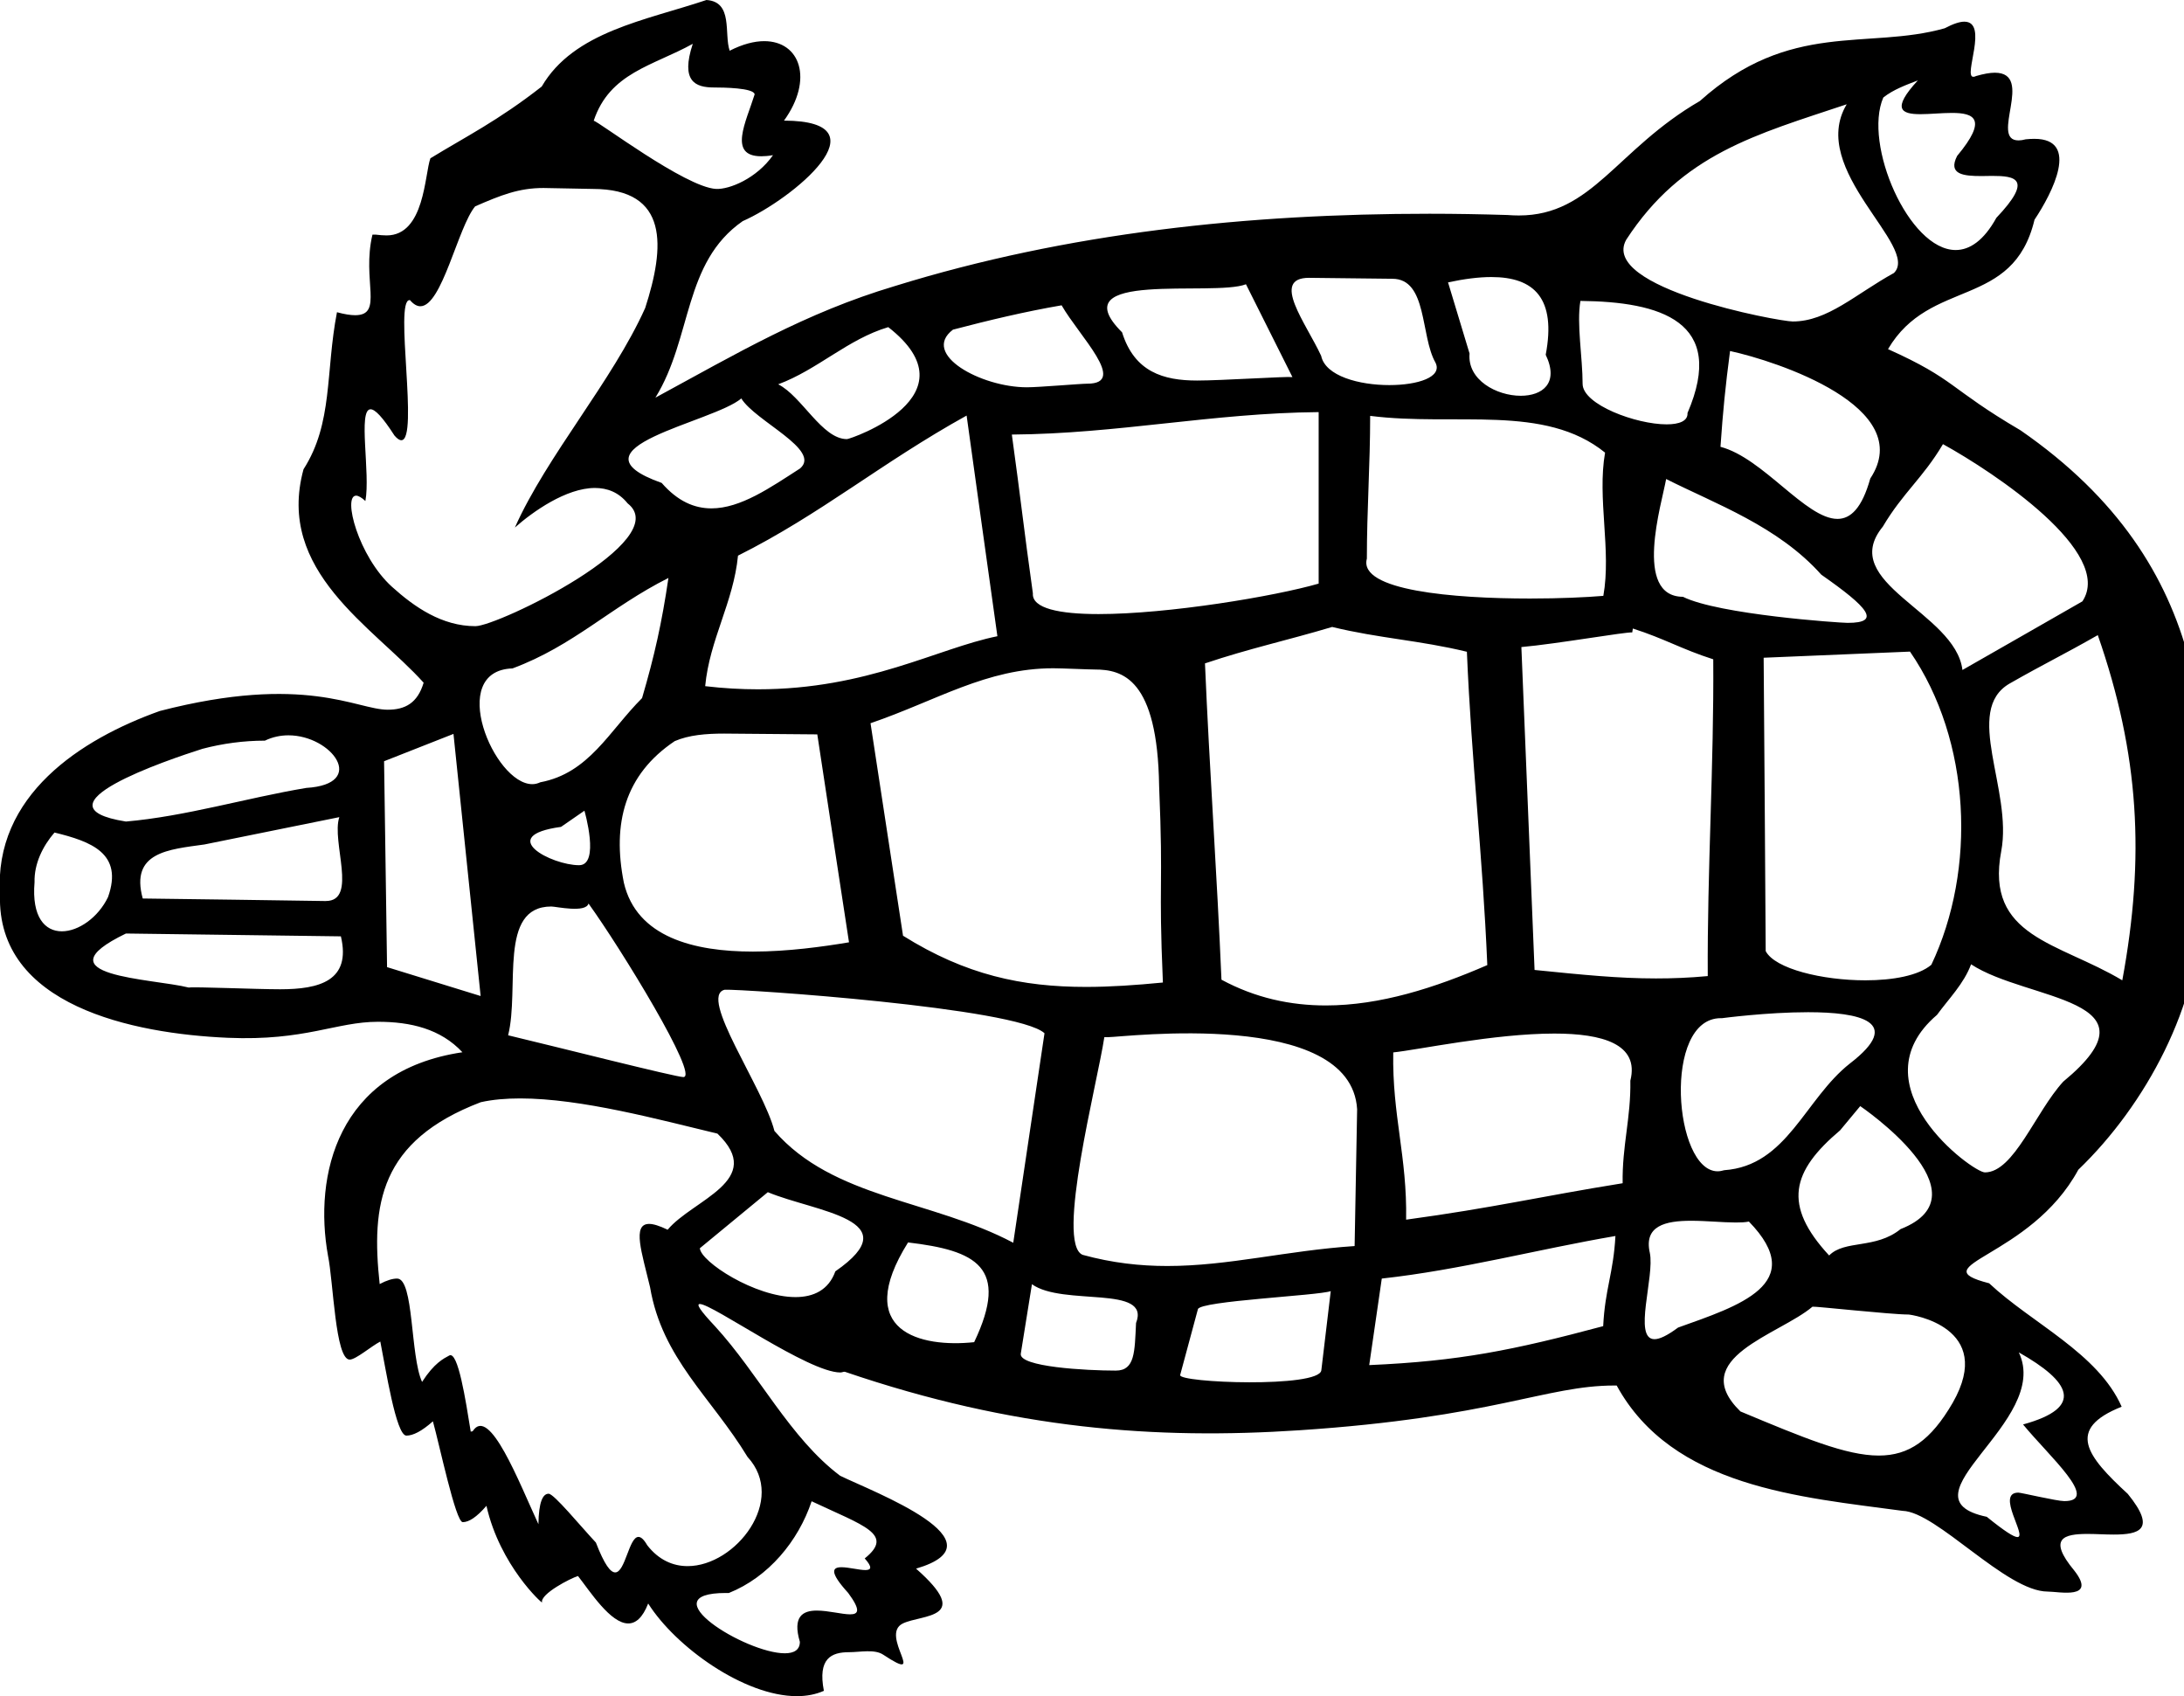 <?xml version="1.0" encoding="UTF-8" standalone="no"?>
<svg
   xmlns:dc="http://purl.org/dc/elements/1.1/"
   xmlns:cc="http://web.resource.org/cc/"
   xmlns:rdf="http://www.w3.org/1999/02/22-rdf-syntax-ns#"
   xmlns:svg="http://www.w3.org/2000/svg"
   xmlns="http://www.w3.org/2000/svg"
   xmlns:sodipodi="http://inkscape.sourceforge.net/DTD/sodipodi-0.dtd"
   xmlns:inkscape="http://www.inkscape.org/namespaces/inkscape"
   width="13.909"
   height="10.8"
   id="svg1334"
   sodipodi:version="0.32"
   inkscape:version="0.43"
   sodipodi:docname="I2A.svg"
   sodipodi:docbase="C:\Program Files\JSesh\fonts">
  <defs
     id="defs1339" />
  <sodipodi:namedview
     inkscape:window-height="708"
     inkscape:window-width="1024"
     inkscape:pageshadow="2"
     inkscape:pageopacity="0.0"
     borderopacity="1.0"
     bordercolor="#666666"
     pagecolor="#ffffff"
     id="base"
     inkscape:zoom="48.842745"
     inkscape:cx="6.0100725"
     inkscape:cy="5.5065957"
     inkscape:window-x="-4"
     inkscape:window-y="-4"
     inkscape:current-layer="svg1334" />
  <path
     style="fill:#000000; stroke:none"
     d="M 4.412,0.279 C 4.333,0.519 4.429,0.557 4.547,0.557 C 4.602,0.557 4.802,0.559 4.806,0.601 C 4.751,0.777 4.635,0.995 4.848,0.995 C 4.87,0.995 4.895,0.993 4.923,0.988 L 4.923,0.988 C 4.818,1.137 4.645,1.207 4.56,1.203 C 4.363,1.192 3.802,0.766 3.781,0.769 C 3.883,0.463 4.157,0.42 4.412,0.279 z M 12.214,0.512 C 12.044,0.696 12.11,0.727 12.23,0.727 C 12.291,0.727 12.366,0.719 12.431,0.719 C 12.571,0.719 12.662,0.756 12.464,0.993 C 12.404,1.111 12.505,1.121 12.619,1.121 C 12.641,1.121 12.665,1.12 12.687,1.12 C 12.833,1.12 12.951,1.137 12.714,1.387 C 12.634,1.532 12.544,1.592 12.455,1.592 C 12.156,1.592 11.865,0.918 11.994,0.621 C 12.058,0.57 12.139,0.541 12.214,0.512 z M 11.761,0.664 C 11.51,1.081 12.23,1.57 12.062,1.738 C 11.817,1.873 11.639,2.047 11.417,2.047 C 11.329,2.047 10.183,1.834 10.357,1.526 C 10.713,0.979 11.184,0.857 11.761,0.664 z M 7.935,1.81 C 8.034,2.007 8.132,2.204 8.231,2.401 C 8.191,2.396 7.78,2.423 7.624,2.423 C 7.41,2.423 7.225,2.369 7.146,2.116 C 6.746,1.718 7.728,1.891 7.935,1.81 z M 8.337,1.769 C 8.379,1.769 8.837,1.775 8.867,1.775 C 9.092,1.775 9.045,2.139 9.142,2.309 C 9.188,2.401 9.03,2.452 8.848,2.452 C 8.657,2.452 8.441,2.395 8.414,2.266 C 8.318,2.058 8.09,1.769 8.337,1.769 z M 6.761,1.944 C 6.873,2.14 7.185,2.443 6.925,2.443 C 6.881,2.443 6.618,2.466 6.54,2.466 C 6.248,2.466 5.863,2.256 6.069,2.099 C 6.298,2.039 6.528,1.984 6.761,1.944 z M 9.498,1.764 C 9.771,1.764 9.912,1.9 9.844,2.259 C 9.931,2.441 9.822,2.52 9.685,2.52 C 9.532,2.52 9.344,2.42 9.359,2.251 C 9.313,2.1 9.268,1.949 9.222,1.798 C 9.324,1.776 9.417,1.764 9.498,1.764 z M 10.065,1.916 C 10.573,1.921 10.999,2.045 10.747,2.63 C 10.75,2.681 10.694,2.702 10.614,2.702 C 10.42,2.702 10.081,2.577 10.079,2.445 C 10.079,2.275 10.04,2.062 10.065,1.916 z M 5.657,2.083 C 6.219,2.521 5.416,2.796 5.394,2.796 C 5.235,2.796 5.106,2.522 4.956,2.447 C 5.207,2.354 5.4,2.159 5.657,2.083 z M 4.721,2.537 C 4.81,2.682 5.234,2.865 5.095,2.983 C 4.907,3.104 4.717,3.237 4.531,3.237 C 4.423,3.237 4.317,3.193 4.214,3.075 C 3.586,2.852 4.543,2.69 4.721,2.537 z M 11.018,2.235 C 11.313,2.299 12.212,2.592 11.911,3.047 C 11.858,3.236 11.786,3.304 11.702,3.304 C 11.501,3.304 11.228,2.916 10.957,2.845 C 10.973,2.614 10.988,2.464 11.018,2.235 z M 8.726,2.648 C 9.27,2.717 9.837,2.57 10.222,2.882 C 10.171,3.173 10.263,3.504 10.211,3.794 C 10.106,3.803 9.935,3.811 9.744,3.811 C 9.259,3.811 8.649,3.761 8.705,3.557 C 8.705,3.247 8.726,2.958 8.726,2.648 z M 8.398,2.624 C 8.398,2.988 8.398,3.352 8.398,3.716 C 8.118,3.797 7.441,3.91 6.996,3.91 C 6.747,3.91 6.571,3.874 6.578,3.778 C 6.519,3.358 6.502,3.186 6.444,2.767 C 7.121,2.762 7.719,2.63 8.398,2.624 z M 10.611,3.05 L 10.611,3.05 C 10.926,3.209 11.323,3.35 11.599,3.659 C 11.898,3.868 11.984,3.966 11.767,3.966 C 11.716,3.966 10.945,3.913 10.718,3.8 C 10.4,3.798 10.583,3.207 10.611,3.05 z M 3.461,1.197 C 3.512,1.197 3.732,1.203 3.775,1.203 C 4.264,1.203 4.234,1.574 4.109,1.961 C 3.899,2.428 3.484,2.9 3.279,3.359 C 3.393,3.258 3.606,3.107 3.789,3.107 C 3.867,3.107 3.94,3.134 3.997,3.205 C 4.3,3.441 3.17,3.987 3.028,3.987 C 2.815,3.987 2.64,3.866 2.496,3.736 C 2.282,3.542 2.181,3.156 2.268,3.156 C 2.282,3.156 2.302,3.167 2.327,3.19 C 2.36,3.015 2.278,2.606 2.36,2.606 C 2.388,2.606 2.435,2.653 2.512,2.773 C 2.53,2.794 2.544,2.803 2.556,2.803 C 2.669,2.803 2.51,1.911 2.608,1.911 C 2.609,1.911 2.61,1.911 2.611,1.911 C 2.634,1.938 2.656,1.95 2.677,1.95 C 2.815,1.95 2.916,1.446 3.026,1.314 C 3.191,1.242 3.305,1.197 3.461,1.197 z M 12.374,2.828 C 12.704,3.01 13.467,3.519 13.262,3.829 C 13.008,3.975 12.753,4.12 12.498,4.266 C 12.454,3.898 11.697,3.712 11.991,3.353 C 12.119,3.137 12.246,3.044 12.374,2.828 z M 6.156,2.646 C 6.221,3.114 6.286,3.582 6.352,4.051 C 5.971,4.128 5.525,4.389 4.827,4.389 C 4.721,4.389 4.609,4.383 4.491,4.369 C 4.519,4.072 4.671,3.836 4.7,3.538 C 5.229,3.273 5.611,2.948 6.156,2.646 z M 4.257,3.68 C 4.215,3.966 4.168,4.176 4.089,4.445 C 3.878,4.656 3.751,4.923 3.441,4.981 C 3.424,4.989 3.407,4.993 3.39,4.993 C 3.146,4.993 2.843,4.27 3.264,4.256 C 3.654,4.111 3.885,3.867 4.257,3.68 z M 1.837,4.682 C 2.113,4.682 2.344,4.993 1.95,5.017 C 1.568,5.081 1.182,5.198 0.802,5.231 C 0.191,5.134 1.069,4.838 1.289,4.768 C 1.418,4.734 1.552,4.716 1.686,4.716 C 1.687,4.716 1.687,4.716 1.687,4.716 C 1.736,4.692 1.788,4.682 1.837,4.682 z M 3.688,5.509 C 3.512,5.509 3.154,5.322 3.573,5.265 L 3.722,5.162 C 3.722,5.162 3.823,5.509 3.688,5.509 z M 2.161,5.203 C 2.109,5.358 2.281,5.737 2.075,5.737 C 2.071,5.737 2.066,5.737 2.062,5.737 C 1.678,5.731 1.294,5.726 0.909,5.721 C 0.828,5.425 1.074,5.409 1.302,5.377 C 1.588,5.319 1.874,5.261 2.161,5.203 z M 0.347,5.301 C 0.58,5.358 0.787,5.433 0.688,5.712 C 0.625,5.843 0.499,5.93 0.394,5.93 C 0.287,5.93 0.201,5.841 0.22,5.617 C 0.217,5.5 0.272,5.388 0.347,5.301 z M 4.612,4.671 L 5.205,4.676 C 5.272,5.117 5.339,5.558 5.407,6 C 5.24,6.028 5.017,6.059 4.795,6.059 C 4.422,6.059 4.054,5.969 3.973,5.62 C 3.898,5.244 3.979,4.932 4.297,4.719 C 4.387,4.68 4.496,4.671 4.612,4.671 z M 10.399,4.002 C 10.602,4.067 10.708,4.133 10.911,4.198 C 10.916,4.87 10.872,5.543 10.876,6.215 C 10.759,6.226 10.652,6.23 10.546,6.23 C 10.307,6.23 10.08,6.207 9.773,6.176 C 9.745,5.497 9.717,4.798 9.689,4.12 C 9.915,4.1 10.358,4.022 10.395,4.027 L 10.399,4.002 z M 13.36,4.044 C 13.625,4.805 13.661,5.458 13.516,6.242 C 13.11,5.999 12.641,5.968 12.745,5.42 C 12.819,5.03 12.5,4.524 12.799,4.352 C 13.027,4.222 13.132,4.174 13.36,4.044 z M 12.164,4.149 C 12.554,4.716 12.588,5.535 12.3,6.143 C 12.219,6.212 12.055,6.242 11.88,6.242 C 11.606,6.242 11.304,6.169 11.245,6.056 C 11.241,5.433 11.237,4.811 11.232,4.188 C 11.543,4.175 11.853,4.162 12.164,4.149 z M 6.708,4.255 C 6.761,4.255 6.937,4.263 6.972,4.263 C 7.148,4.263 7.372,4.32 7.382,5.006 C 7.41,5.677 7.377,5.586 7.406,6.256 C 7.232,6.273 7.071,6.284 6.916,6.284 C 6.509,6.284 6.15,6.208 5.751,5.958 C 5.682,5.507 5.613,5.056 5.544,4.605 C 5.965,4.461 6.282,4.255 6.708,4.255 z M 0.802,5.944 C 1.259,5.95 1.715,5.956 2.171,5.962 C 2.238,6.246 2.033,6.299 1.784,6.299 C 1.631,6.299 1.238,6.282 1.202,6.288 C 0.972,6.23 0.238,6.217 0.802,5.944 z M 2.888,4.673 L 3.061,6.342 L 2.465,6.158 L 2.446,4.847 L 2.888,4.673 z M 8.484,3.992 C 8.784,4.065 9.042,4.077 9.342,4.15 C 9.372,4.863 9.442,5.432 9.472,6.145 C 9.138,6.29 8.789,6.402 8.444,6.402 C 8.219,6.402 7.996,6.355 7.779,6.238 C 7.751,5.574 7.702,4.888 7.674,4.224 C 7.96,4.128 8.196,4.078 8.484,3.992 z M 3.748,5.753 C 3.953,6.037 4.456,6.858 4.352,6.858 C 4.303,6.858 3.534,6.663 3.236,6.592 C 3.311,6.294 3.171,5.772 3.511,5.772 C 3.541,5.772 3.731,5.815 3.748,5.753 z M 11.515,6.445 C 11.84,6.445 12.129,6.504 11.782,6.771 C 11.494,6.997 11.382,7.423 10.981,7.451 C 10.967,7.455 10.953,7.458 10.939,7.458 C 10.66,7.458 10.587,6.483 10.959,6.483 C 10.962,6.483 10.965,6.483 10.967,6.483 C 10.967,6.483 11.253,6.445 11.515,6.445 z M 12.553,6.14 C 12.909,6.375 13.786,6.354 13.14,6.887 C 12.963,7.08 12.826,7.465 12.641,7.465 C 12.563,7.465 11.81,6.911 12.336,6.462 C 12.411,6.359 12.507,6.264 12.553,6.14 z M 9.899,6.581 C 10.204,6.581 10.442,6.647 10.383,6.881 C 10.387,7.119 10.33,7.296 10.334,7.534 C 9.8,7.62 9.52,7.689 8.955,7.766 C 8.962,7.363 8.866,7.104 8.873,6.701 C 9.024,6.686 9.515,6.581 9.899,6.581 z M 6.652,6.579 C 6.586,7.023 6.519,7.468 6.453,7.913 C 5.938,7.64 5.305,7.631 4.932,7.201 C 4.861,6.924 4.446,6.343 4.615,6.302 C 4.722,6.296 6.478,6.416 6.652,6.579 z M 11.847,7.043 C 11.847,7.043 12.673,7.603 12.104,7.826 C 11.945,7.955 11.748,7.893 11.649,7.994 C 11.351,7.672 11.41,7.458 11.719,7.197 L 11.847,7.043 z M 8.643,7.063 C 8.638,7.354 8.632,7.644 8.627,7.934 C 8.192,7.963 7.825,8.061 7.434,8.061 C 7.262,8.061 7.085,8.042 6.895,7.99 C 6.721,7.919 6.99,6.892 7.033,6.604 C 7.04,6.604 7.047,6.604 7.056,6.604 C 7.157,6.604 8.604,6.42 8.643,7.063 z M 4.89,7.591 C 5.192,7.717 5.798,7.764 5.32,8.095 C 5.277,8.215 5.18,8.259 5.066,8.259 C 4.808,8.259 4.463,8.034 4.457,7.948 C 4.602,7.829 4.746,7.71 4.89,7.591 z M 5.783,7.911 C 6.214,7.962 6.433,8.066 6.204,8.546 C 5.866,8.582 5.426,8.481 5.783,7.911 z M 10.77,7.773 C 10.867,7.773 10.972,7.784 11.054,7.784 C 11.087,7.784 11.115,7.783 11.138,7.778 L 11.138,7.778 C 11.524,8.175 11.07,8.316 10.687,8.453 C 10.617,8.505 10.569,8.527 10.537,8.527 C 10.398,8.527 10.539,8.128 10.507,7.977 C 10.468,7.805 10.606,7.773 10.77,7.773 z M 6.572,8.177 C 6.77,8.319 7.331,8.179 7.235,8.424 C 7.226,8.607 7.229,8.727 7.106,8.727 C 6.92,8.727 6.487,8.704 6.501,8.619 L 6.572,8.177 z M 10.288,7.87 C 10.275,8.109 10.222,8.205 10.21,8.444 C 9.638,8.597 9.293,8.667 8.72,8.692 L 8.8,8.141 C 9.301,8.086 9.791,7.955 10.288,7.87 z M 8.475,8.221 L 8.415,8.725 C 8.402,8.839 7.502,8.805 7.516,8.755 L 7.629,8.336 C 7.643,8.283 8.394,8.25 8.475,8.221 z M 12.154,8.37 C 12.171,8.37 12.712,8.449 12.436,8.932 C 12.297,9.171 12.158,9.268 11.965,9.268 C 11.757,9.268 11.486,9.155 11.084,8.987 C 10.737,8.648 11.334,8.498 11.543,8.32 C 11.561,8.317 12.043,8.37 12.154,8.37 z M 12.857,8.611 C 13.184,8.796 13.281,8.961 12.884,9.07 C 13.052,9.274 13.376,9.558 13.147,9.558 C 13.099,9.558 12.872,9.504 12.854,9.504 C 12.708,9.504 12.913,9.787 12.848,9.787 C 12.826,9.787 12.769,9.752 12.653,9.658 C 12.076,9.537 13.068,9.054 12.857,8.611 z M 3.313,6.994 C 3.702,6.994 4.197,7.129 4.569,7.218 C 4.881,7.516 4.412,7.638 4.252,7.83 C 4.2,7.805 4.161,7.793 4.134,7.793 C 4.024,7.793 4.088,7.977 4.14,8.196 C 4.217,8.651 4.529,8.895 4.761,9.277 C 5.013,9.55 4.686,9.972 4.379,9.972 C 4.286,9.972 4.195,9.933 4.122,9.839 C 4.1,9.801 4.082,9.786 4.066,9.786 C 4.006,9.786 3.982,10.012 3.918,10.012 C 3.888,10.012 3.85,9.964 3.795,9.822 C 3.694,9.714 3.528,9.511 3.494,9.511 C 3.457,9.511 3.431,9.563 3.429,9.705 C 3.305,9.437 3.117,8.948 3.011,9.112 C 3.008,9.116 3.002,9.113 2.998,9.116 C 2.965,8.912 2.917,8.6 2.861,8.631 C 2.826,8.65 2.766,8.678 2.688,8.799 C 2.612,8.634 2.637,8.141 2.529,8.141 C 2.5,8.141 2.463,8.152 2.418,8.176 C 2.363,7.67 2.417,7.264 3.062,7.018 C 3.138,7.001 3.223,6.994 3.313,6.994 z M 5.169,9.559 C 5.5,9.715 5.699,9.769 5.507,9.923 C 5.559,9.981 5.547,9.997 5.511,9.997 C 5.472,9.997 5.404,9.979 5.359,9.979 C 5.301,9.979 5.279,10.008 5.402,10.143 C 5.483,10.253 5.468,10.279 5.414,10.279 C 5.362,10.279 5.275,10.255 5.202,10.255 C 5.113,10.255 5.046,10.292 5.094,10.454 C 5.094,10.506 5.056,10.527 4.998,10.527 C 4.748,10.527 4.129,10.143 4.623,10.143 C 4.629,10.143 4.635,10.143 4.642,10.143 C 4.894,10.042 5.084,9.813 5.169,9.559 z M 4.499,0 C 4.112,0.13 3.654,0.201 3.45,0.551 C 3.173,0.768 2.963,0.872 2.741,1.008 C 2.704,1.109 2.705,1.499 2.462,1.499 C 2.441,1.499 2.418,1.497 2.393,1.494 L 2.372,1.494 C 2.303,1.784 2.445,2.007 2.262,2.007 C 2.232,2.007 2.194,2.001 2.146,1.988 C 2.072,2.371 2.122,2.693 1.933,2.988 C 1.755,3.639 2.378,3.991 2.698,4.347 C 2.659,4.477 2.58,4.519 2.469,4.519 C 2.271,4.519 1.944,4.288 1.018,4.527 C 0.516,4.706 -0.041,5.064 0,5.696 C -0.022,6.404 0.848,6.582 1.452,6.608 C 1.944,6.629 2.141,6.506 2.407,6.506 C 2.615,6.506 2.806,6.551 2.945,6.7 C 2.145,6.819 1.997,7.487 2.089,7.996 C 2.123,8.159 2.135,8.657 2.227,8.657 C 2.266,8.657 2.364,8.572 2.422,8.542 L 2.422,8.542 C 2.456,8.711 2.522,9.141 2.588,9.141 C 2.63,9.141 2.685,9.114 2.757,9.05 C 2.799,9.2 2.902,9.692 2.947,9.692 C 2.986,9.692 3.035,9.661 3.098,9.588 C 3.184,9.969 3.455,10.213 3.452,10.203 C 3.44,10.149 3.634,10.049 3.681,10.035 C 3.758,10.133 3.888,10.337 4.001,10.337 C 4.048,10.337 4.092,10.302 4.128,10.21 C 4.303,10.487 4.74,10.8 5.075,10.8 C 5.137,10.8 5.195,10.789 5.247,10.766 C 5.207,10.56 5.294,10.52 5.407,10.52 C 5.477,10.52 5.57,10.499 5.625,10.536 C 5.918,10.73 5.597,10.411 5.75,10.337 C 5.873,10.278 6.2,10.31 5.834,9.988 C 6.408,9.819 5.564,9.5 5.351,9.397 C 5.031,9.157 4.833,8.749 4.553,8.444 C 4.457,8.342 4.433,8.303 4.457,8.303 C 4.538,8.303 5.149,8.739 5.352,8.739 C 5.364,8.739 5.374,8.732 5.382,8.735 C 6.457,9.102 7.364,9.167 8.274,9.107 C 9.515,9.025 9.845,8.822 10.281,8.822 C 10.286,8.822 10.291,8.822 10.296,8.822 C 10.651,9.471 11.467,9.532 12.117,9.62 C 12.334,9.626 12.776,10.134 13.041,10.134 C 13.113,10.134 13.357,10.188 13.21,10 C 13.039,9.794 13.145,9.767 13.295,9.767 C 13.348,9.767 13.407,9.771 13.461,9.771 C 13.62,9.771 13.738,9.742 13.551,9.512 C 13.289,9.271 13.155,9.099 13.512,8.957 C 13.361,8.615 12.941,8.427 12.668,8.171 C 12.222,8.056 12.93,8.013 13.236,7.448 C 13.668,7.033 14.009,6.394 14.014,5.801 C 14.094,4.736 14.12,3.606 12.868,2.74 C 12.408,2.47 12.458,2.418 12.024,2.223 C 12.292,1.767 12.82,1.971 12.957,1.399 C 13.071,1.228 13.248,0.884 12.956,0.884 C 12.939,0.884 12.921,0.885 12.901,0.887 C 12.883,0.892 12.868,0.894 12.855,0.894 C 12.668,0.894 12.961,0.463 12.704,0.463 C 12.673,0.463 12.634,0.47 12.585,0.484 C 12.578,0.488 12.572,0.489 12.567,0.489 L 12.567,0.489 C 12.501,0.489 12.667,0.138 12.51,0.138 C 12.481,0.138 12.44,0.151 12.385,0.18 C 11.893,0.319 11.401,0.127 10.826,0.643 C 10.293,0.952 10.141,1.372 9.673,1.372 C 9.649,1.372 9.625,1.371 9.599,1.369 C 9.434,1.364 9.269,1.361 9.104,1.361 C 7.955,1.361 6.8,1.48 5.697,1.822 C 5.128,1.992 4.694,2.25 4.174,2.532 C 4.41,2.15 4.35,1.672 4.73,1.408 C 5.046,1.269 5.653,0.77 4.993,0.768 C 5.182,0.506 5.097,0.262 4.867,0.262 C 4.804,0.262 4.729,0.281 4.647,0.323 C 4.61,0.216 4.671,0.011 4.499,0 z "
     id="path1336"
     sodipodi:nodetypes="csssccssccssssscsccccscccsscccssssccssccccssccccssccscccssccccscccccsccccsscccccscccsccsssssssssssscccccccccscccccsscccccsssccccscsscsccsssccccsssccccsccccccsscccsccccsccscccccsscccccccccsccccscsccssssccccscccccccccccsccccccccsssscccsccccccscccsscccsscccccccsssccsscssccssscccccsscsssssscssscscscccsssssssssccccsccscccsccsscssccscscssscscsssccssssssscscssccccccccsssssccsscsssscccscc" />
</svg>
